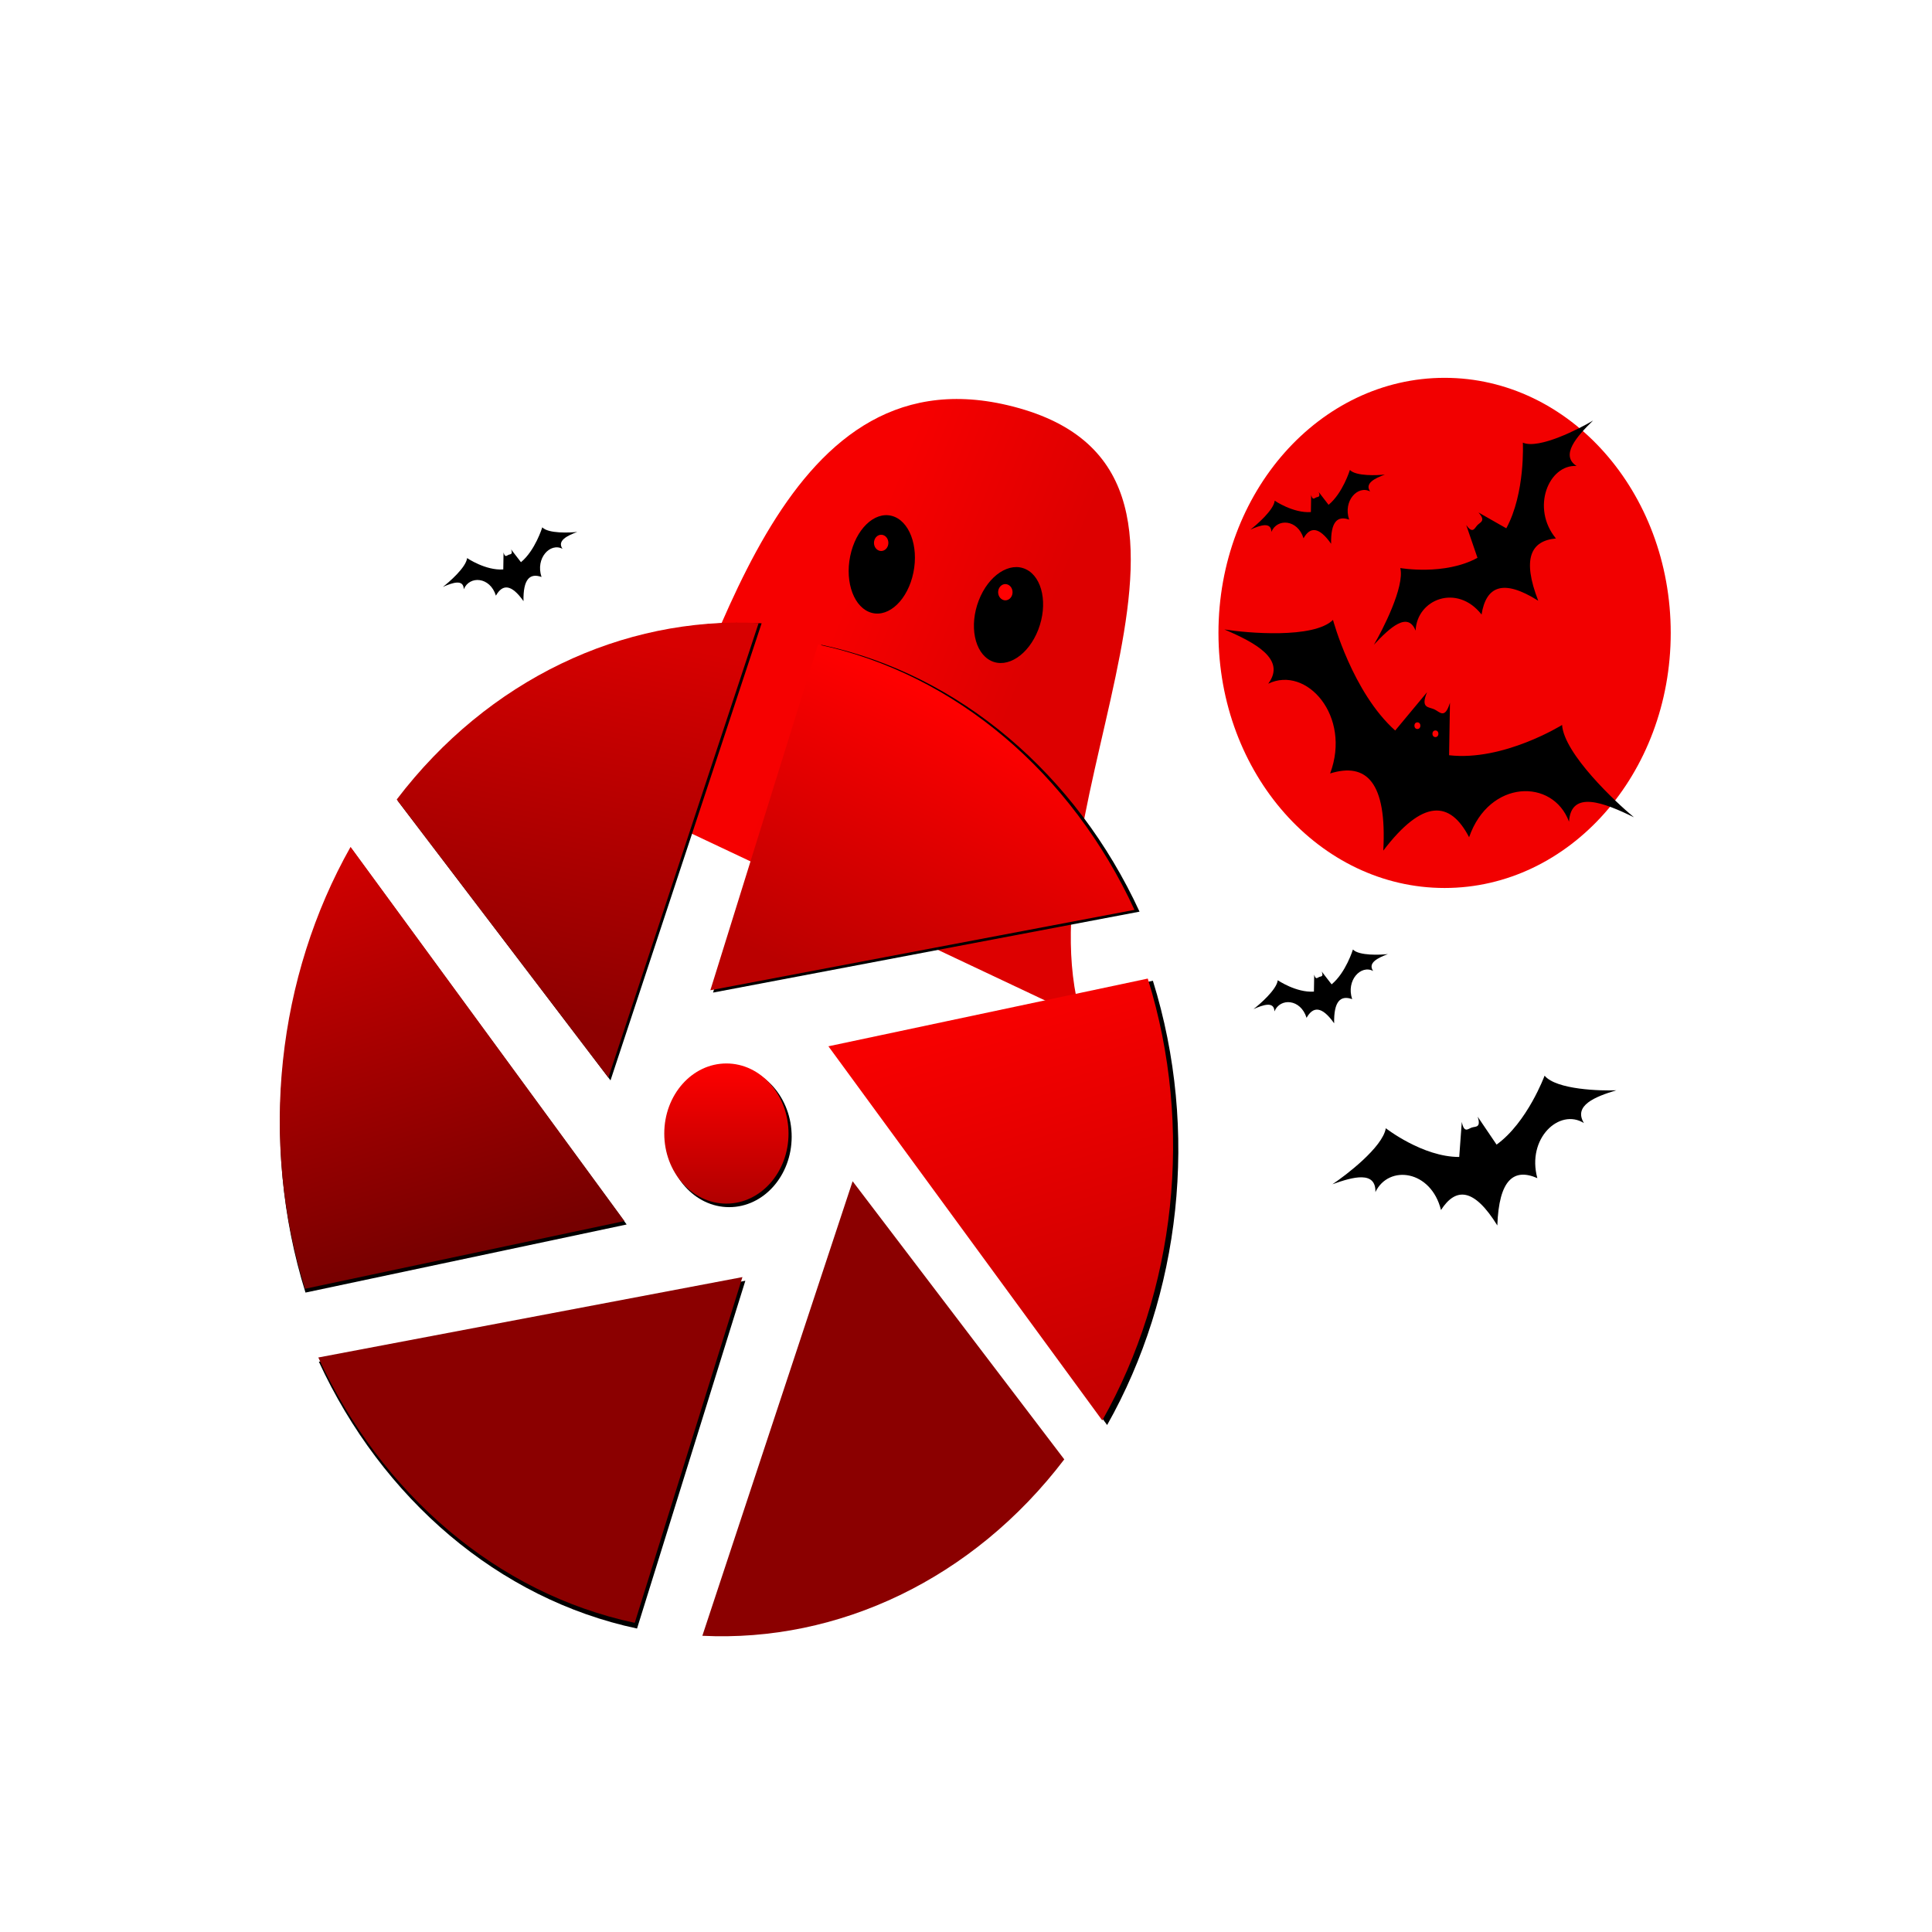 <svg xmlns="http://www.w3.org/2000/svg" viewBox="0 0 256 256"><defs><clipPath><path d="m 225.69 -8.183 c 46.824 -37.07 63.1 -57.49 115.72 -70.18 45.14 -10.89 85.07 -20.301 167.08 -8.092 85.89 40.569 231.15 206.9 214.07 364.38 -9.07 83.64 -50.737 119.43 -80.83 162.9 -28 -30.512 -39.16 -63.43 -50.46 -96.33 -5.518 -16.06 10.565 -54.56 33.963 -72.974 -23.302 -40.628 -43.914 -75.39 -68.817 -113.61 -2.665 20.992 -15.69 23.12 -29.815 43.08 z"/></clipPath><clipPath><path transform="matrix(15.333 0 0 11.5 415 -125.5)" d="m -24 13 c 0 1.105 -0.672 2 -1.5 2 -0.828 0 -1.5 -0.895 -1.5 -2 0 -1.105 0.672 -2 1.5 -2 0.828 0 1.5 0.895 1.5 2 z"/></clipPath><filter height="1.221" y="-0.11" width="1.251" x="-0.125" id="3"><feGaussianBlur stdDeviation="9.267"/></filter><filter height="1.214" y="-0.107" width="1.239" x="-0.119" id="2"><feGaussianBlur stdDeviation="9.267"/></filter><filter height="1.282" y="-0.141" width="1.204" x="-0.102" id="4"><feGaussianBlur stdDeviation="9.267"/></filter><filter height="1.221" y="-0.111" width="1.251" x="-0.126" id="1"><feGaussianBlur stdDeviation="9.291"/></filter><filter height="1.235" y="-0.118" width="1.235" x="-0.118" id="0"><feGaussianBlur stdDeviation="3.136"/></filter><linearGradient y2="489.66" x2="13.09" y1="475.13" x1="15.736" gradientUnits="userSpaceOnUse" id="9"><stop style="stop-color:#d70000"/><stop offset="1" style="stop-color:#8d0000"/></linearGradient><linearGradient y2="498.24" x2="7.152" y1="483.06" x1="3.19" gradientUnits="userSpaceOnUse" id="8"><stop style="stop-color:#d00000"/><stop offset="1" style="stop-color:#760000"/></linearGradient><linearGradient y2="503.53" x2="34.22" y1="489" x1="30.26" gradientUnits="userSpaceOnUse" id="7"><stop style="stop-color:#f70000"/><stop offset="1" style="stop-color:#c50000"/></linearGradient><linearGradient y2="488.39" x2="23.674" y1="477.41" x1="28.18" gradientUnits="userSpaceOnUse" id="6"><stop style="stop-color:#f00"/><stop offset="1" style="stop-color:#ba0000"/></linearGradient><linearGradient gradientUnits="userSpaceOnUse" y2="7.087" x2="36.09" y1="3.674" x1="28.718" id="5"><stop style="stop-color:#f60000"/><stop offset="1" style="stop-color:#d00"/></linearGradient><linearGradient gradientUnits="userSpaceOnUse" y2="496.26" x2="0" y1="490.98" id="A"><stop style="stop-color:#f00"/><stop offset="1" style="stop-color:#b00000"/></linearGradient></defs><g transform="translate(0 -796.36)"><path d="m 229.63 992.2 c 92.05 -130.93 -77.948 -263.6 -186.39 -156.91 -102.17 100.51 -7.449 256.68 119.69 207.86 c 26.526 -10.185 49.802 -26.914 66.7 -50.948 z" style="fill:#fff;color:#000"/><g transform="matrix(3.117 0 0 3.516 29.619 845.51)"><g style="color:#000;fill-rule:evenodd"><path d="m 17.828 16.569 c 3.094 -5.373 5.703 -17.322 15.496 -15.279 11.272 2.351 0.444 14.999 3.142 23.08 z" style="fill:url(#5)"/><ellipse transform="matrix(0.974 0.225 -0.225 0.974 0 0)" ry="1.877" rx="1.379" cy="0.805" cx="28.916"/><circle r="0.306" cy="6.48" cx="27.957" style="fill:#f00"/><ellipse cx="34.25" cy="-4.907" rx="1.379" ry="1.877" transform="matrix(0.917 0.4 -0.4 0.917 0 0)"/><circle transform="matrix(0.983 0.184 -0.184 0.983 0 0)" cx="34.2" cy="2.082" r="0.306" style="fill:#f00"/><circle r="9.613" cy="9.873" cx="51.908" style="fill:#f20000"/><path d="m 11.579 8.469 c -0.249 -0.716 -1.124 -0.762 -1.365 -0.242 -0.013 -0.389 -0.47 -0.251 -0.89 -0.087 0.258 -0.174 0.989 -0.736 1.03 -1.087 c 0 0 0.789 0.476 1.538 0.428 l 0.012 -0.64 c 0.063 0.209 0.135 0.116 0.213 0.088 0.078 -0.028 0.192 -0.004 0.107 -0.204 l 0.42 0.483 c 0.606 -0.443 0.906 -1.314 0.906 -1.314 c 0.257 0.242 1.177 0.205 1.487 0.173 -0.428 0.143 -0.867 0.331 -0.627 0.637 -0.519 -0.245 -1.16 0.351 -0.892 1.061 c -0.494 -0.157 -0.786 0.077 -0.766 0.911 -0.52 -0.653 -0.894 -0.645 -1.172 -0.208 z"/><path d="m 51.755 31.623 c -0.422 -1.512 -2.222 -1.721 -2.788 -0.677 0.024 -0.805 -0.938 -0.58 -1.827 -0.295 0.556 -0.327 2.138 -1.393 2.269 -2.111 0 0 1.568 1.086 3.121 1.083 l 0.109 -1.32 c 0.103 0.439 0.264 0.258 0.428 0.21 0.164 -0.048 0.398 0.017 0.247 -0.408 l 0.804 1.052 c 1.308 -0.837 2.041 -2.598 2.041 -2.598 0.499 0.533 2.406 0.576 3.05 0.551 -0.902 0.241 -1.834 0.571 -1.378 1.235 -1.04 -0.573 -2.442 0.575 -1.98 2.076 -1 -0.389 -1.633 0.056 -1.701 1.783 -0.99 -1.417 -1.763 -1.449 -2.395 -0.582 z"/><path d="m 53.48 9.181 c -1.039 -1.177 -2.75 -0.58 -2.804 0.606 -0.33 -0.735 -1.097 -0.113 -1.773 0.531 c 0.358 -0.536 1.316 -2.186 1.122 -2.889 0 0 1.884 0.293 3.281 -0.386 l -0.478 -1.235 c 0.284 0.351 0.35 0.117 0.477 0.002 0.127 -0.115 0.366 -0.158 0.044 -0.475 l 1.182 0.596 c 0.813 -1.324 0.704 -3.228 0.704 -3.228 0.681 0.263 2.416 -0.53 2.985 -0.834 -0.707 0.61 -1.401 1.313 -0.702 1.713 -1.186 -0.062 -1.947 1.583 -0.877 2.732 -1.07 0.086 -1.445 0.763 -0.753 2.346 -1.509 -0.843 -2.219 -0.536 -2.409 0.521 z"/><path d="m 46.04 24.379 c -0.249 -0.716 -1.124 -0.762 -1.365 -0.242 c -0.013 -0.389 -0.47 -0.251 -0.89 -0.087 0.258 -0.174 0.989 -0.736 1.03 -1.087 0 0 0.789 0.476 1.538 0.428 l 0.012 -0.64 c 0.063 0.209 0.135 0.116 0.213 0.088 0.078 -0.028 0.192 -0.004 0.107 -0.204 l 0.42 0.483 c 0.606 -0.443 0.906 -1.314 0.906 -1.314 0.257 0.242 1.177 0.205 1.487 0.173 -0.428 0.143 -0.867 0.331 -0.627 0.637 -0.519 -0.245 -1.16 0.351 -0.892 1.061 -0.494 -0.157 -0.786 0.077 -0.766 0.911 -0.52 -0.653 -0.894 -0.645 -1.172 -0.208 z"/><g transform="translate(2.692 -2.051)"><path d="m 44.35 17.222 c 0.913 -2.161 -1 -4.08 -2.632 -3.384 0.777 -0.92 -0.558 -1.55 -1.864 -2.044 0.954 0.135 3.796 0.358 4.618 -0.36 0 0 0.825 2.728 2.644 4.169 l 1.354 -1.443 c -0.288 0.609 0.069 0.547 0.306 0.643 0.237 0.096 0.449 0.39 0.668 -0.247 l -0.037 1.978 c 2.309 0.237 4.803 -1.141 4.803 -1.141 0.088 1.088 2.278 2.911 3.056 3.48 -1.28 -0.557 -2.675 -1.037 -2.761 0.164 -0.684 -1.637 -3.392 -1.598 -4.247 0.587 -0.809 -1.385 -1.963 -1.453 -3.648 0.504 0.159 -2.578 -0.715 -3.335 -2.261 -2.907 z"/><g style="fill:#fd0000"><circle cx="48.06" cy="15.42" r="0.126"/><circle r="0.126" cy="15.725" cx="48.826"/></g></g><path d="m 45.911 6.307 c -0.249 -0.716 -1.124 -0.762 -1.365 -0.242 -0.013 -0.389 -0.47 -0.251 -0.89 -0.087 0.258 -0.174 0.989 -0.736 1.03 -1.087 0 0 0.789 0.476 1.538 0.428 l 0.012 -0.64 c 0.063 0.209 0.135 0.116 0.213 0.088 0.078 -0.028 0.192 -0.004 0.107 -0.204 l 0.42 0.483 c 0.606 -0.443 0.906 -1.314 0.906 -1.314 0.257 0.242 1.177 0.205 1.487 0.173 -0.428 0.143 -0.867 0.331 -0.627 0.637 -0.519 -0.245 -1.16 0.351 -0.892 1.061 -0.494 -0.157 -0.786 0.077 -0.766 0.911 -0.52 -0.653 -0.894 -0.645 -1.172 -0.208 z"/></g><g transform="translate(3 -464.88)"><path transform="matrix(0.083 0 0 0.083 -2.752 472.49)" d="m 303.2 32.669 l -55.47 157.91 l 218.44 -36.75 c -32.354 -62.13 -91.96 -107.79 -162.97 -121.16 z" style="filter:url(#4)"/><path transform="matrix(0.083 0 0 0.083 -2.752 472.49)" d="m 473.01 185.21 l -164.49 30.916 l 141.05 170.8 c 37.633 -59.09 47.37 -133.54 23.44 -201.71 z" style="filter:url(#1)"/><path transform="matrix(0.083 0 0 0.083 -2.752 472.49)" d="m 208.8 479.33 l 55.47 -157.91 l -218.44 36.75 c 32.354 62.13 91.96 107.79 162.97 121.16 z" style="filter:url(#4)"/><path transform="matrix(0.083 0 0 0.083 -2.752 472.49)" d="m 38.988 326.79 l 164.49 -30.916 l -141.05 -170.8 c -37.633 59.09 -47.37 133.54 -23.44 201.71 z" style="filter:url(#3)"/><path transform="matrix(0.083 0 0 0.083 -2.752 472.49)" d="m 86.19 103.46 l 109.02 126.99 l 77.39 -207.55 c -69.987 -3.048 -139.33 25.742 -186.41 80.56 z" style="filter:url(#2)"/><circle transform="matrix(0.083 0 0 0.083 -2.752 472.49)" r="32" cy="256" cx="256" style="filter:url(#0)"/><path d="m 22.273 475.19 l -4.578 13.03 l 18.03 -3.03 c -2.67 -5.128 -7.59 -8.897 -13.451 -10 z" style="fill:url(#6)"/><path d="m 36.29 487.78 l -13.576 2.552 l 11.642 14.1 c 3.106 -4.877 3.91 -11.02 1.935 -16.649 z" style="fill:url(#7)"/><g style="fill:#8b0000"><path d="m 32.741 505.9 l -8.998 -10.482 l -6.388 17.13 c 5.777 0.252 11.5 -2.125 15.386 -6.649 z"/><path d="m 14.481 512.06 l 4.578 -13.03 l -18.03 3.03 c 2.67 5.128 7.59 8.897 13.451 10 z"/></g><path d="m 0.466 499.47 l 13.576 -2.552 l -11.642 -14.1 c -3.106 4.877 -3.91 11.02 -1.935 16.649 z" style="fill:url(#8)"/><path d="m 4.362 481.03 l 8.998 10.482 l 6.388 -17.13 c -5.777 -0.252 -11.5 2.125 -15.386 6.649 z" style="fill:url(#9)"/><circle r="2.641" cy="493.62" cx="18.377" style="fill:url(#A)"/></g></g></g></svg>